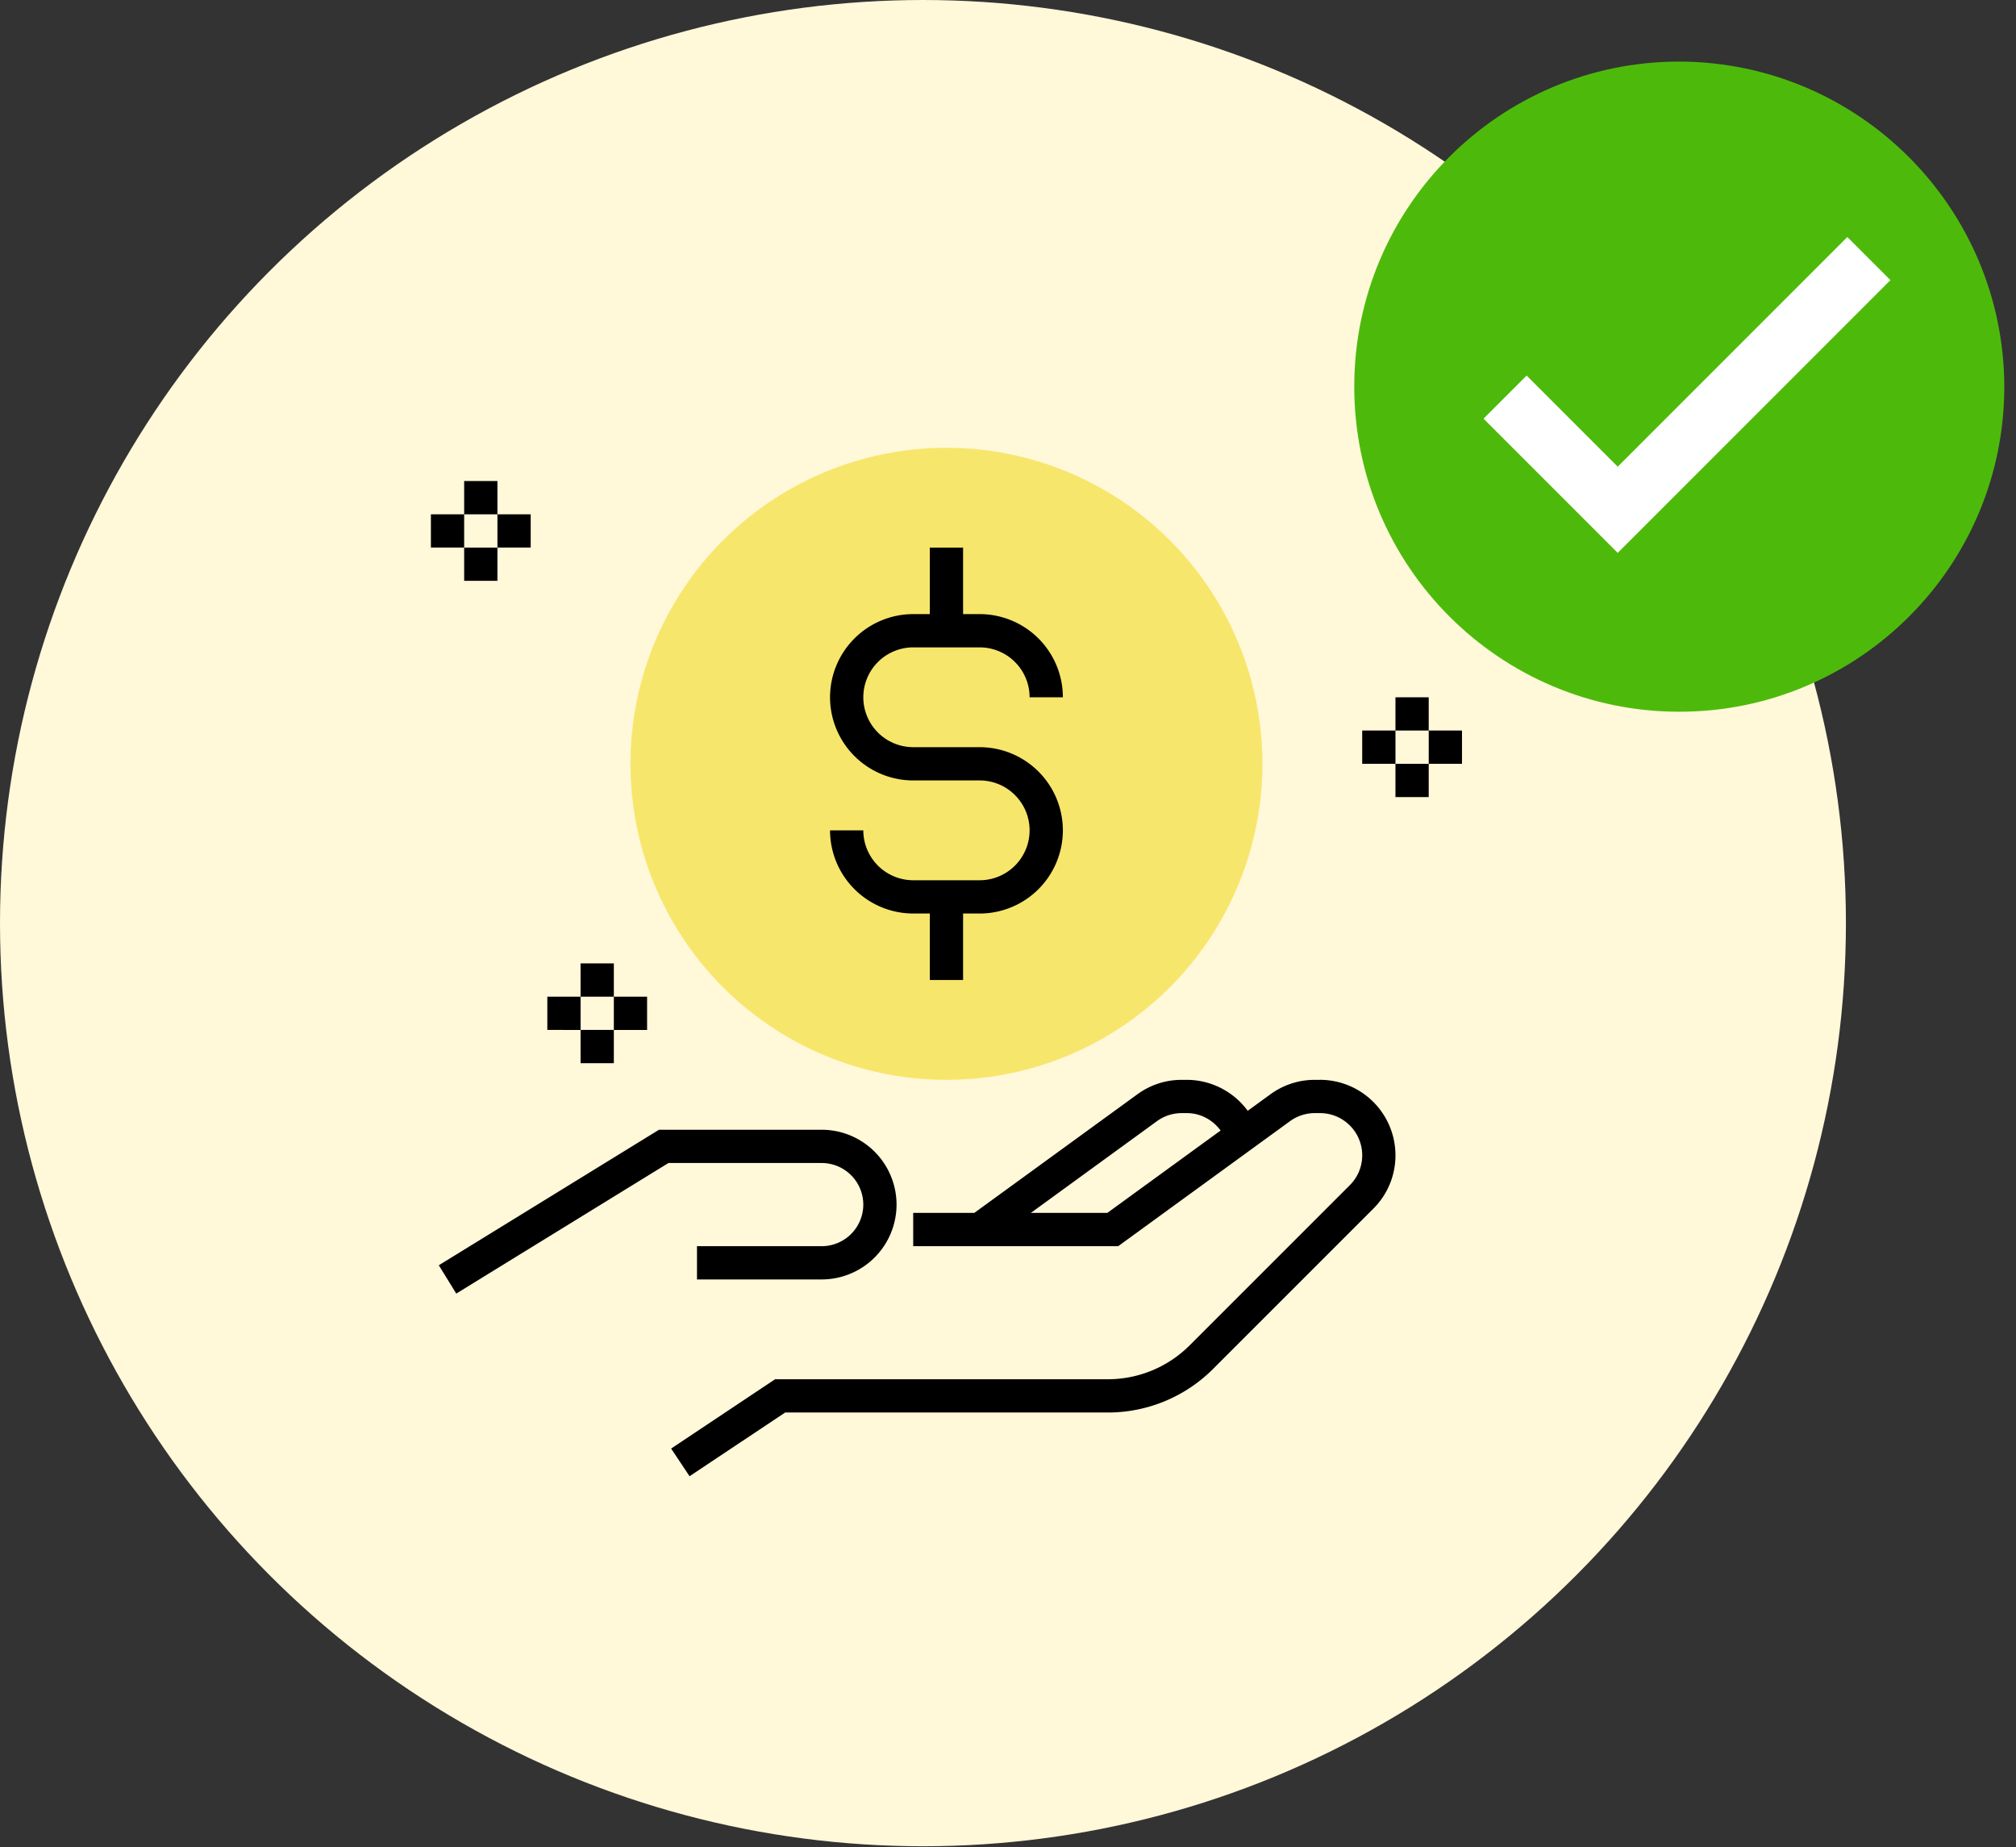 <svg xmlns="http://www.w3.org/2000/svg" width="131" height="120" viewBox="0 0 131 120">
    <rect x="0" y="0" width="131" height="120" fill="#333333" stroke="none"/>
    <g fill="none" fill-rule="evenodd">
        <circle cx="59.974" cy="59.974" r="59.974" fill="#FFF8D9"/>
        <g fill-rule="nonzero" transform="translate(28 29)">
            <circle cx="33.5" cy="20.623" r="20.532" fill="#F0D500" fill-opacity=".5"/>
            <path fill="#000" d="M57.777 41.155h-.34c-1.042 0-2.04.324-2.883.938l-1.477 1.074a4.926 4.926 0 0 0-3.945-2.012h-.34c-1.043 0-2.04.324-2.883.938L35.31 49.8H31.34v2.162h13.319l11.166-8.121a2.727 2.727 0 0 1 1.611-.524h.34c1.511 0 2.741 1.23 2.741 2.74 0 .733-.285 1.42-.802 1.938L49.316 58.392a7.515 7.515 0 0 1-5.348 2.215H22.366L15.61 65.11l1.198 1.798 6.213-4.14h20.947a9.658 9.658 0 0 0 6.876-2.85l10.398-10.396a4.871 4.871 0 0 0 1.435-3.466 4.907 4.907 0 0 0-4.9-4.902zM43.955 49.8h-4.97l8.194-5.96a2.727 2.727 0 0 1 1.611-.523h.34c.875 0 1.675.44 2.187 1.129L43.955 49.8z"/>
            <path fill="#000" d="M28.097 49.26a2.705 2.705 0 0 1-2.702 2.702H17.29v2.161h8.105a4.869 4.869 0 0 0 4.863-4.863 4.869 4.869 0 0 0-4.863-4.863H14.823L.514 53.202l1.134 1.84 13.787-8.483h9.96a2.705 2.705 0 0 1 2.702 2.701zM35.661 19.542H31.34a3.246 3.246 0 0 1-3.242-3.242 3.246 3.246 0 0 1 3.242-3.241h4.322a3.246 3.246 0 0 1 3.242 3.241h2.162a5.41 5.41 0 0 0-5.404-5.403h-1.08V6.575h-2.162v4.322h-1.08a5.41 5.41 0 0 0-5.404 5.403 5.41 5.41 0 0 0 5.404 5.404h4.322a3.246 3.246 0 0 1 3.242 3.242 3.246 3.246 0 0 1-3.242 3.242H31.34a3.246 3.246 0 0 1-3.242-3.242h-2.162a5.41 5.41 0 0 0 5.404 5.403h1.08v4.322h2.162V30.35h1.08a5.41 5.41 0 0 0 5.404-5.403 5.41 5.41 0 0 0-5.404-5.404zM9.726 33.591h2.161v2.161H9.726zM9.726 37.913h2.161v2.161H9.726zM11.887 35.752h2.161v2.161h-2.161zM7.565 35.752h2.161v2.161H7.565zM2.161 2.252h2.161v2.161H2.161zM2.161 6.575h2.161v2.161H2.161zM4.323 4.413h2.161v2.161H4.323zM0 4.413h2.161v2.161H0zM62.677 16.3h2.161v2.161h-2.161zM62.677 20.623h2.161v2.161h-2.161zM64.839 18.462H67v2.161h-2.161zM60.516 18.462h2.161v2.161h-2.161z"/>
        </g>
        <g fill-rule="nonzero">
            <path fill="#4DBA0B" d="M109.12 4C97.456 4 88 13.456 88 25.12c0 11.664 9.456 21.12 21.12 21.12 11.664 0 21.12-9.456 21.12-21.12-.034-11.65-9.47-21.086-21.12-21.12z"/>
            <path fill="#FFF" d="M105.12 35.92l-2.8-2.8-5.92-5.92 2.8-2.8 5.92 5.92 14.92-14.92 2.8 2.8-14.92 14.92z"/>
        </g>
    </g>
</svg>
